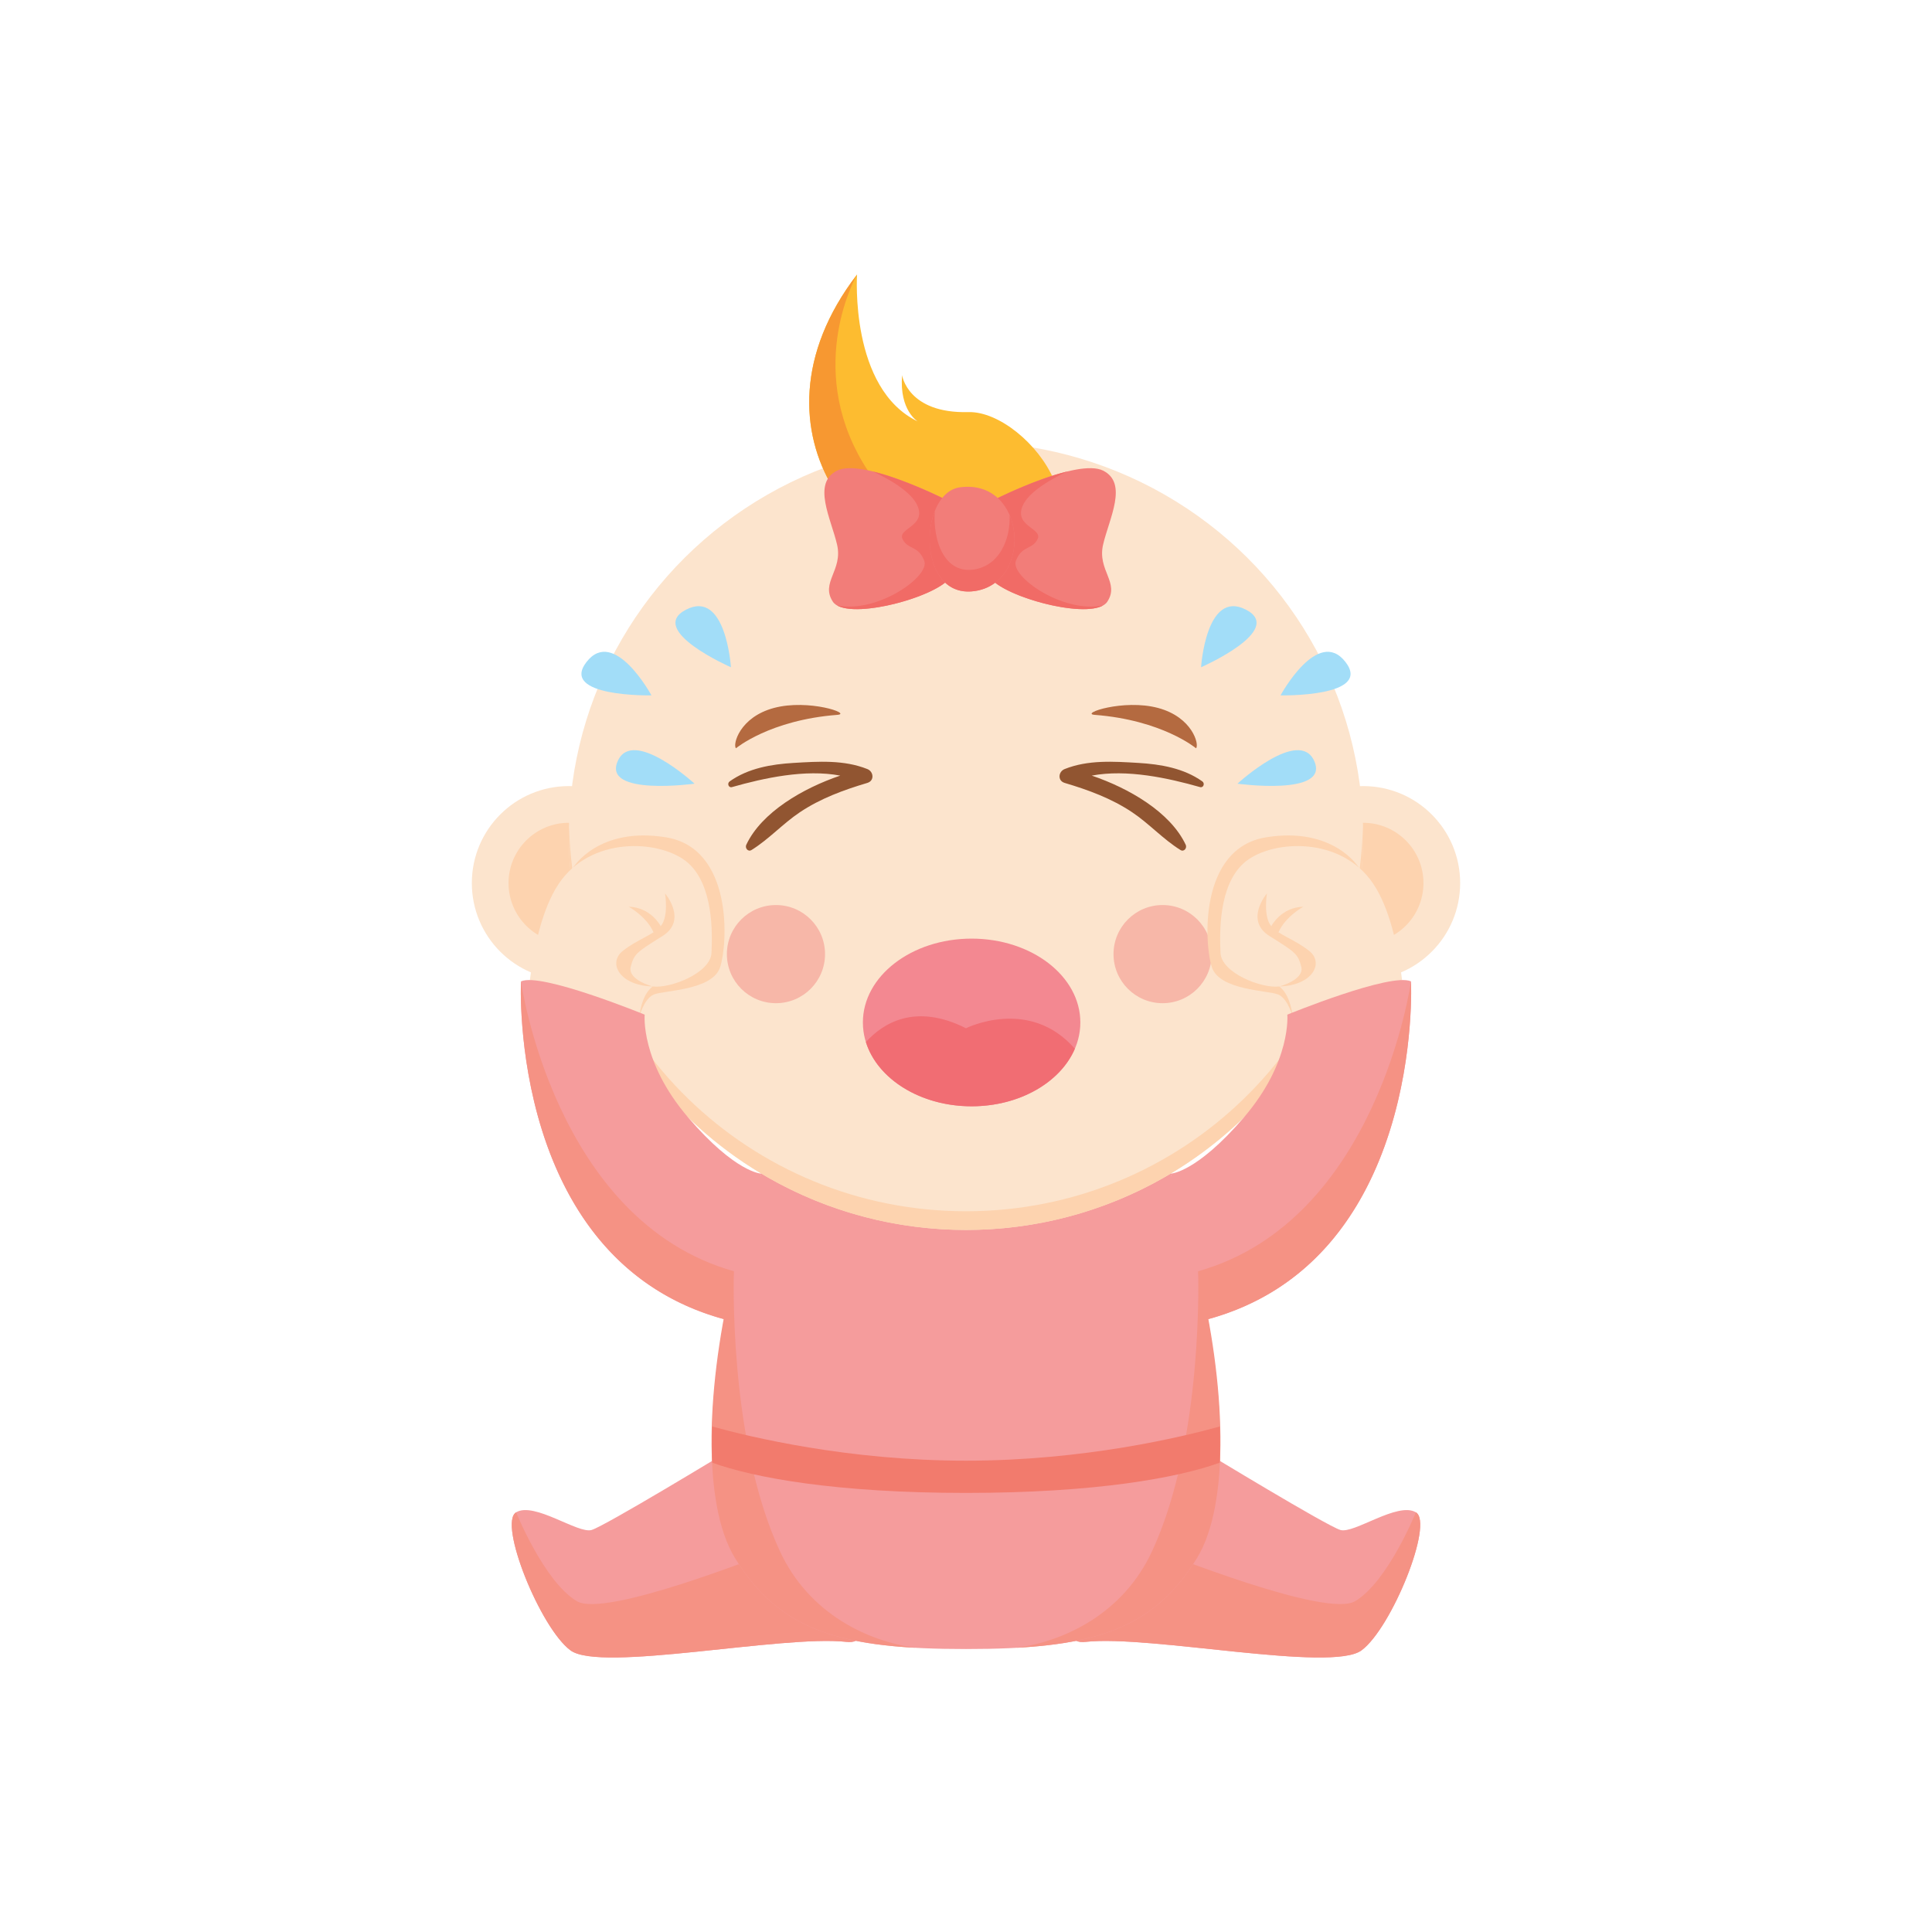 <?xml version="1.0" encoding="utf-8"?>
<!-- Generator: Adobe Illustrator 16.0.0, SVG Export Plug-In . SVG Version: 6.00 Build 0)  -->
<!DOCTYPE svg PUBLIC "-//W3C//DTD SVG 1.1 Tiny//EN" "http://www.w3.org/Graphics/SVG/1.1/DTD/svg11-tiny.dtd">
<svg version="1.1" baseProfile="tiny" id="Layer_1" xmlns="http://www.w3.org/2000/svg" xmlns:xlink="http://www.w3.org/1999/xlink"
	 x="0px" y="0px" width="350px" height="350px" viewBox="0 0 350 350" overflow="scroll" xml:space="preserve">
<g>
	<path fill="#F59C9C" d="M218.478,263.136c0,0,21.881,13.296,24.343,14.034s10.395-5.171,13.677-3.2
		c3.281,1.969-4.377,20.969-9.848,25.011s-38.271-2.828-49.951-1.545C185.019,298.72,218.478,263.136,218.478,263.136z"/>
	<path fill="#F59284" d="M246.649,298.98c-5.471,4.042-38.271-2.828-49.951-1.544c-6.251,0.687,0.428-9.187,7.986-18.513
		c7.875,3.202,35.721,14.16,40.806,11.15c5.935-3.515,11.007-16.104,11.007-16.104C259.778,275.938,252.12,294.938,246.649,298.98z"
		/>
	<path fill="#F59C9C" d="M175,218.849v79.888c22.235,0,33.603-3.028,41.854-16.493s3.219-47.134-5.684-72.253
		C211.17,209.99,177.923,210.262,175,218.849z"/>
	<path fill="#F59C9C" d="M131.522,263.136c0,0-21.882,13.296-24.344,14.034c-2.461,0.738-10.393-5.171-13.676-3.2
		c-3.282,1.969,4.376,20.969,9.847,25.011s38.271-2.828,49.951-1.545C164.98,298.72,131.522,263.136,131.522,263.136z"/>
	<path fill="#F59284" d="M103.35,298.98c5.471,4.042,38.271-2.828,49.951-1.544c6.251,0.687-0.427-9.187-7.985-18.513
		c-7.875,3.202-35.721,14.16-40.806,11.15c-5.936-3.515-11.007-16.104-11.007-16.104C90.221,275.938,97.879,294.938,103.35,298.98z"
		/>
	<path fill="#F59C9C" d="M175,218.849v79.888c-22.236,0-33.604-3.028-41.854-16.493c-8.25-13.465-3.219-47.134,5.684-72.253
		C138.829,209.99,172.076,210.262,175,218.849z"/>
	<g>
		<circle fill="#FCE4CD" cx="246.95" cy="159.978" r="17.572"/>
		<circle fill="#FDD3AF" cx="246.95" cy="159.978" r="10.923"/>
		<circle fill="#FCE4CD" cx="103.049" cy="159.978" r="17.572"/>
		<circle fill="#FDD3AF" cx="103.049" cy="159.978" r="10.923"/>
		<ellipse fill="#FCE4CD" cx="175" cy="151.43" rx="71.951" ry="71.384"/>
		<path fill="#FDD3AF" d="M175,219.431c-39.166,0-70.999-31.053-71.907-69.693c-0.014,0.565-0.044,1.125-0.044,1.692
			c0,39.425,32.214,71.385,71.951,71.385s71.95-31.96,71.95-71.385c0-0.567-0.03-1.127-0.043-1.692
			C245.998,188.378,214.165,219.431,175,219.431z"/>
		<path fill="#B46A40" d="M133.329,135.555c0,0,6.087-5.108,18.368-6.053c2.714-0.209-5.218-2.922-11.48-1.253
			C133.955,129.92,132.702,134.929,133.329,135.555z"/>
		<circle fill="#F7B7A8" cx="210.615" cy="172.847" r="8.891"/>
		<circle fill="#F7B7A8" cx="140.572" cy="172.847" r="8.891"/>
		<path fill="#FDBC30" d="M179.799,102.652c-22.17,3.942-46.593-24.166-24.535-52.922c0,0-1.382,20.675,11.003,26.62
			c0,0-3.36-1.948-2.85-8.391c0,0,1.001,6.985,12.022,6.696C186.463,74.366,204.233,98.309,179.799,102.652z"/>
		<path fill="#F79831" d="M179.799,102.652c9.561-1.699,12.659-6.398,12.229-11.473c-3.489,8.132-25.27,10.243-35.729-7.399
			c-10.495-17.702-1.036-34.049-1.036-34.049C133.206,78.486,157.629,106.593,179.799,102.652z"/>
		<g>
			<path fill="#F27D79" d="M170.814,90.268c0,0-14.597-7.298-19.172-5.01s-1.09,8.714,0,13.398c1.09,4.684-3.05,6.863-0.763,10.348
				c2.288,3.486,17.77-0.436,21.085-4.139L170.814,90.268z"/>
			<path fill="#F16B66" d="M171.965,104.865l-1.15-14.597c0,0-6.903-3.452-12.703-4.863c2.336,1.084,6.997,3.534,8.128,6.28
				c1.525,3.703-3.704,4.027-2.723,5.99c0.979,1.962,2.832,1.09,3.921,3.922c1.089,2.831-8.541,9.594-15.806,8.076
				C155.47,111.887,168.903,108.286,171.965,104.865z"/>
			<path fill="#F27D79" d="M180.665,90.268c0,0,14.598-7.298,19.173-5.01s1.089,8.714,0,13.398c-1.09,4.684,3.05,6.863,0.762,10.348
				c-2.287,3.486-17.77-0.436-21.084-4.139L180.665,90.268z"/>
			<path fill="#F16B66" d="M179.516,104.865l1.149-14.597c0,0,6.904-3.452,12.703-4.863c-2.335,1.084-6.996,3.534-8.128,6.28
				c-1.524,3.703,3.704,4.027,2.724,5.99s-2.832,1.09-3.922,3.922c-1.088,2.831,8.541,9.594,15.806,8.076
				C196.012,111.887,182.577,108.286,179.516,104.865z"/>
			<path fill="#F27D79" d="M173.94,88.276c-7.571,0.981-7.961,20.346,2.654,18.798C187.21,105.526,185.881,86.729,173.94,88.276z"/>
			<path fill="#F16B66" d="M182.9,93.321c0.175,4.484-1.901,9.098-6.361,9.832c-5.397,0.889-7.579-5.111-7.192-10.571
				c-2.328,5.902-0.387,15.606,7.248,14.493C183.153,106.118,185.147,98.58,182.9,93.321z"/>
		</g>
		<ellipse fill="#F38891" cx="176.017" cy="185.228" rx="19.697" ry="15.188"/>
		<path fill="#F16D73" d="M156.866,188.775c2.072,6.677,9.857,11.641,19.15,11.641c8.718,0,16.108-4.369,18.702-10.423
			c-8.245-9.473-19.719-3.718-19.719-3.718C165.781,181.641,159.931,185.383,156.866,188.775z"/>
		<path fill="#915531" d="M157.127,139.321c-4.249-1.693-8.859-1.376-13.344-1.112c-4.043,0.237-8.246,0.962-11.6,3.35
			c-0.498,0.355-0.213,1.211,0.434,1.027c5.747-1.635,13.25-3.283,19.602-2.078c-6.694,2.264-14.24,6.605-17.024,12.532
			c-0.277,0.59,0.313,1.342,0.948,0.948c3.138-1.942,5.666-4.77,8.753-6.837c3.752-2.512,7.933-4.04,12.231-5.319
			C158.449,141.438,158.277,139.779,157.127,139.321z"/>
		<path fill="#B46A40" d="M216.671,135.555c0,0-6.088-5.108-18.369-6.053c-2.714-0.209,5.219-2.922,11.48-1.253
			C216.045,129.92,217.297,134.929,216.671,135.555z"/>
		<path fill="#915531" d="M192.873,139.321c4.249-1.693,8.859-1.376,13.344-1.112c4.043,0.237,8.245,0.962,11.599,3.35
			c0.498,0.355,0.214,1.211-0.433,1.027c-5.747-1.635-13.251-3.283-19.602-2.078c6.694,2.264,14.24,6.605,17.023,12.532
			c0.277,0.59-0.312,1.342-0.948,0.948c-3.138-1.942-5.666-4.77-8.753-6.837c-3.752-2.512-7.933-4.04-12.23-5.319
			C191.55,141.438,191.722,139.779,192.873,139.321z"/>
	</g>
	<g>
		<path fill="#FDD3AF" d="M103.865,157.129c0,0,4.527-7.417,16.756-5.447c12.229,1.969,11.229,19.356,9.83,23.554
			c-1.398,4.196-10.171,4.169-11.99,4.918c-1.82,0.749-2.67,4.118-2.67,4.118L103.865,157.129z"/>
		<path fill="#FCE4CD" d="M115.661,188.528c-5.535-1.371-20.288-2.698-20.288-2.698s0.223-18.394,6.379-26.469
			c6.157-8.075,18.413-7.081,22.95-2.983c4.538,4.098,4.362,12.582,4.192,16.247s-7.535,6.497-10.656,6.082
			C115.056,181.142,115.661,188.528,115.661,188.528z"/>
		<path fill="#FDD3AF" d="M118.238,178.706c-6.013-0.165-8.166-4.262-5.416-6.438c2.75-2.175,5.371-2.779,6.869-4.486
			c1.497-1.707,0.789-5.931,0.789-5.931s4.139,4.839-0.463,7.721c-4.601,2.882-5.184,3.215-5.754,5.587
			C113.691,177.533,118.238,178.706,118.238,178.706z"/>
		<path fill="#FDD3AF" d="M119.691,167.783c0,0-1.715-3.405-5.804-3.525c0,0,3.249,1.768,4.502,4.628l1.209-0.401L119.691,167.783z"
			/>
	</g>
	<path fill="#F59C9C" d="M137.924,212.618c0,0-4.626-0.102-13.28-10.203c-8.653-10.102-7.854-18.603-7.854-18.603
		s-18.813-7.707-22.411-6.025c0,0-2.492,52.079,38.66,61.684L137.924,212.618z"/>
	<path fill="#A2DDF8" d="M125.823,141.972c0,0-11.266-10.344-13.945-4.028C109.199,144.26,125.823,141.972,125.823,141.972z"/>
	<path fill="#A2DDF8" d="M132.414,120.878c0,0-0.895-14.159-8.116-10.44C117.075,114.157,132.414,120.878,132.414,120.878z"/>
	<path fill="#A2DDF8" d="M118.016,125.974c0,0-6.762-12.473-11.753-6.063C101.271,126.321,118.016,125.974,118.016,125.974z"/>
	<g>
		<path fill="#FDD3AF" d="M246.134,157.129c0,0-4.527-7.417-16.756-5.447c-12.229,1.969-11.229,19.356-9.83,23.554
			c1.398,4.196,10.171,4.169,11.991,4.918c1.819,0.749,2.669,4.118,2.669,4.118L246.134,157.129z"/>
		<path fill="#FCE4CD" d="M234.338,188.528c5.535-1.371,20.288-2.698,20.288-2.698s-0.223-18.394-6.379-26.469
			c-6.157-8.075-18.413-7.081-22.95-2.983s-4.361,12.582-4.191,16.247c0.169,3.665,7.534,6.497,10.655,6.082
			C234.943,181.142,234.338,188.528,234.338,188.528z"/>
		<path fill="#FDD3AF" d="M231.761,178.706c6.015-0.165,8.166-4.262,5.416-6.438c-2.749-2.175-5.371-2.779-6.869-4.486
			c-1.497-1.707-0.789-5.931-0.789-5.931s-4.139,4.839,0.463,7.721c4.601,2.882,5.185,3.215,5.755,5.587
			C236.308,177.533,231.761,178.706,231.761,178.706z"/>
		<path fill="#FDD3AF" d="M230.308,167.783c0,0,1.716-3.405,5.804-3.525c0,0-3.249,1.768-4.5,4.628l-1.21-0.401L230.308,167.783z"/>
	</g>
	<path fill="#F59C9C" d="M212.075,212.618c0,0,4.627-0.102,13.28-10.203c8.654-10.102,7.854-18.603,7.854-18.603
		s18.814-7.707,22.411-6.025c0,0,2.492,52.079-38.66,61.684L212.075,212.618z"/>
	<path fill="#A2DDF8" d="M224.177,141.972c0,0,11.265-10.344,13.944-4.028C240.801,144.26,224.177,141.972,224.177,141.972z"/>
	<path fill="#A2DDF8" d="M217.585,120.878c0,0,0.895-14.159,8.116-10.44C232.924,114.157,217.585,120.878,217.585,120.878z"/>
	<path fill="#A2DDF8" d="M231.983,125.974c0,0,6.762-12.473,11.753-6.063C248.728,126.321,231.983,125.974,231.983,125.974z"/>
	<path fill="#F59284" d="M184.176,298.511c8.465-1.163,19.222-6.028,24.542-17.514c9.42-20.33,8.329-50.698,8.329-50.698l0,0
		c4.961,20.246,5.882,42.029-0.193,51.944C209.823,293.716,200.525,297.609,184.176,298.511z"/>
	<path fill="#F27B6D" d="M220.964,264.98c-7.545,2.731-22.431,5.476-45.964,5.476v-5.839c21.388,0,39.243-4.32,45.981-6.194
		C221.057,260.688,221.054,262.881,220.964,264.98z"/>
	<path fill="#F59284" d="M165.824,298.511c-8.466-1.163-19.223-6.028-24.543-17.514c-9.419-20.33-8.328-50.698-8.328-50.698l0,0
		c-4.962,20.246-5.883,42.029,0.192,51.944C140.176,293.716,149.475,297.609,165.824,298.511z"/>
	<path fill="#F27B6D" d="M129.036,264.98c7.546,2.731,22.43,5.476,45.964,5.476v-5.839c-21.389,0-39.244-4.32-45.982-6.194
		C128.943,260.688,128.946,262.881,129.036,264.98z"/>
	<path fill="#F59284" d="M131.893,239.18l1.061-8.881c-32.539-9.154-38.574-52.512-38.574-52.512S91.941,228.88,131.893,239.18z"/>
	<path fill="#F59284" d="M218.106,239.18l-1.06-8.881c32.538-9.154,38.574-52.512,38.574-52.512S258.058,228.88,218.106,239.18z"/>
</g>
</svg>
